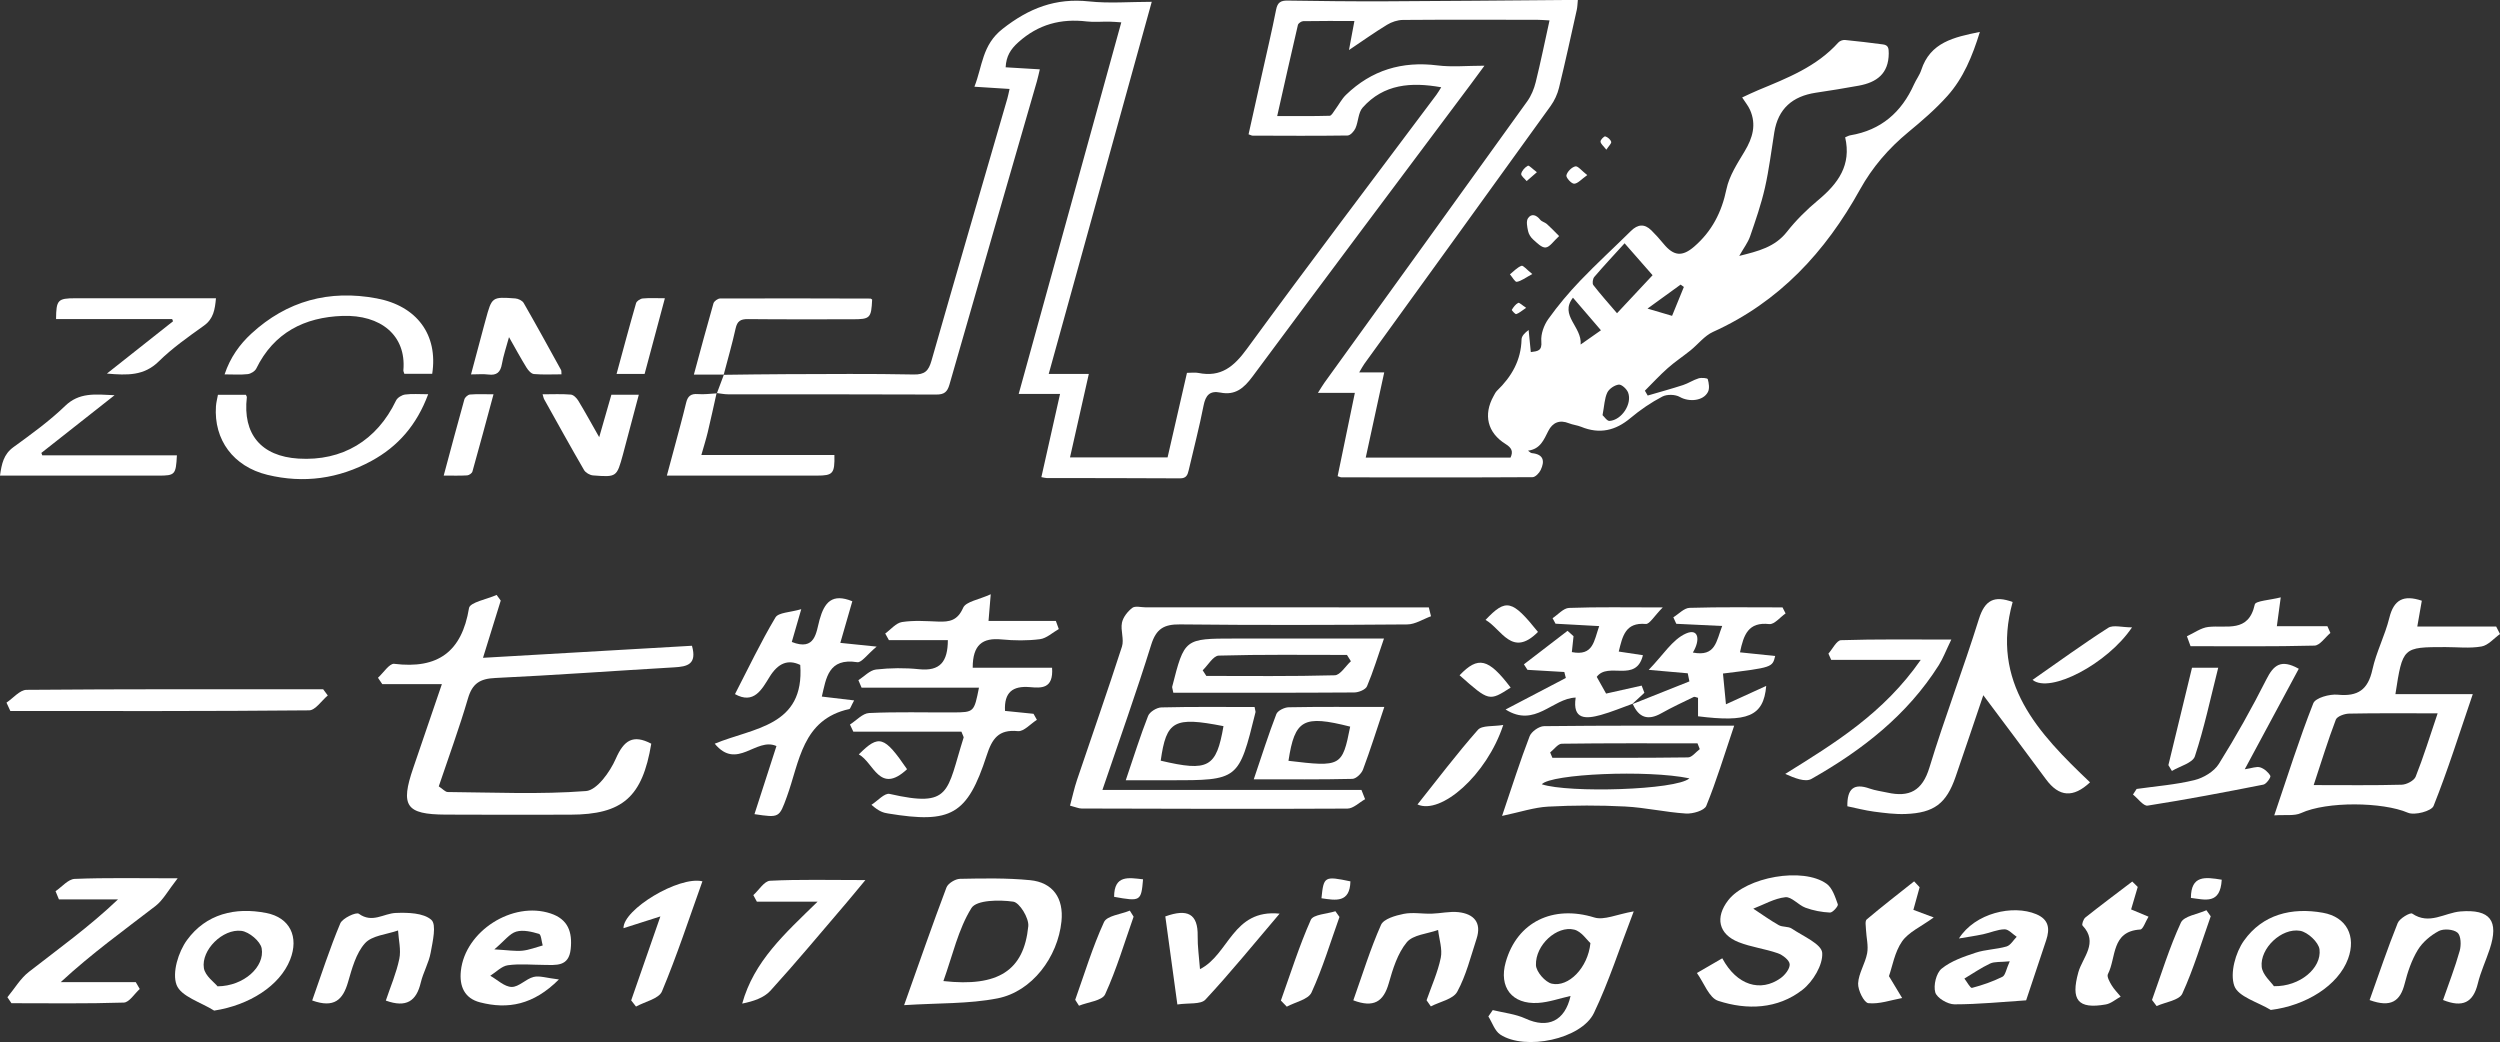 <?xml version="1.0" encoding="utf-8"?>
<!-- Generator: Adobe Illustrator 16.0.3, SVG Export Plug-In . SVG Version: 6.00 Build 0)  -->
<!DOCTYPE svg PUBLIC "-//W3C//DTD SVG 1.1//EN" "http://www.w3.org/Graphics/SVG/1.1/DTD/svg11.dtd">
<svg version="1.1" id="圖層_1" xmlns="http://www.w3.org/2000/svg" xmlns:xlink="http://www.w3.org/1999/xlink" x="0px" y="0px"
	 width="263.899px" height="110px" viewBox="330.145 161.922 263.899 110" enable-background="new 330.145 161.922 263.899 110"
	 xml:space="preserve">
<rect x="330.145" y="161.922" width="263.899" height="110" fill="#333333" stroke="none"/>
<g>
	<g>
		<path fill="#FFFFFF" d="M405.817,203.442c0.248-0.659,0.495-1.317,0.742-1.976l-0.023,0.021c2.175-0.023,4.35-0.063,6.526-0.068
			c4.507-0.011,9.015-0.059,13.521,0.034c1.192,0.024,1.583-0.388,1.887-1.448c2.64-9.235,5.335-18.456,8.011-27.682
			c0.083-0.285,0.135-0.578,0.234-1.011c-1.209-0.077-2.343-0.148-3.711-0.235c0.859-2.182,0.803-4.398,2.963-6.098
			c2.798-2.2,5.609-3.285,9.142-2.907c2.113,0.227,4.27,0.042,6.614,0.042c-3.634,13.123-7.229,26.108-10.876,39.283
			c1.5,0,2.791,0,4.233,0c-0.678,3.008-1.318,5.846-1.986,8.81c3.48,0,6.83,0,10.3,0c0.67-2.924,1.354-5.903,2.047-8.926
			c0.462,0,0.847-0.063,1.206,0.01c2.38,0.479,3.746-0.662,5.12-2.543c6.58-9.004,13.322-17.89,20.003-26.818
			c0.172-0.23,0.313-0.484,0.511-0.795c-3.172-0.565-6.067-0.352-8.292,2.143c-0.473,0.529-0.448,1.475-0.761,2.181
			c-0.145,0.326-0.543,0.763-0.832,0.767c-3.342,0.049-6.685,0.025-10.027,0.015c-0.104-0.001-0.209-0.066-0.426-0.14
			c0.472-2.115,0.944-4.23,1.415-6.347c0.505-2.271,1.043-4.536,1.494-6.818c0.149-0.756,0.487-0.962,1.209-0.951
			c3.415,0.051,6.831,0.091,10.246,0.078c6.344-0.025,12.687-0.091,19.029-0.139c0.41-0.003,0.82,0,1.366,0
			c-0.042,0.408-0.043,0.73-0.112,1.037c-0.612,2.747-1.21,5.498-1.877,8.231c-0.164,0.67-0.475,1.35-0.877,1.909
			c-6.539,9.082-13.103,18.145-19.658,27.213c-0.169,0.234-0.302,0.495-0.558,0.921c0.906,0,1.666,0,2.643,0
			c-0.67,3.086-1.301,5.992-1.951,8.992c5.151,0,10.202,0,15.284,0c0.313-0.669,0.103-1.045-0.524-1.435
			c-1.919-1.193-2.362-3.093-1.266-5.059c0.109-0.196,0.208-0.414,0.365-0.566c1.541-1.485,2.539-3.211,2.589-5.421
			c0.008-0.35,0.342-0.692,0.747-0.988c0.075,0.761,0.15,1.521,0.23,2.331c0.734-0.095,1.199-0.123,1.111-1.128
			c-0.067-0.769,0.272-1.71,0.734-2.358c1.021-1.432,2.165-2.79,3.382-4.062c1.725-1.8,3.57-3.484,5.344-5.239
			c0.724-0.716,1.43-0.777,2.155-0.063c0.453,0.447,0.881,0.924,1.285,1.416c1.076,1.312,1.981,1.388,3.244,0.293
			c1.86-1.614,2.892-3.614,3.396-6.05c0.292-1.411,1.162-2.734,1.924-4.007c0.843-1.41,1.258-2.809,0.565-4.37
			c-0.189-0.427-0.501-0.8-0.83-1.31c0.573-0.263,1.134-0.54,1.711-0.779c3.055-1.27,6.149-2.466,8.442-5.022
			c0.15-0.168,0.47-0.288,0.694-0.267c1.342,0.128,2.681,0.294,4.018,0.468c0.557,0.073,0.613,0.391,0.61,0.951
			c-0.012,2.152-1.283,3.057-3.16,3.404c-1.514,0.281-3.035,0.516-4.557,0.748c-2.433,0.371-3.958,1.675-4.362,4.166
			c-0.317,1.962-0.553,3.942-0.993,5.877c-0.396,1.735-0.982,3.433-1.565,5.118c-0.229,0.658-0.679,1.24-1.145,2.063
			c2.016-0.503,3.762-0.928,5.036-2.548c0.964-1.225,2.1-2.347,3.3-3.345c2.095-1.742,3.527-3.696,2.845-6.626
			c0.2-0.08,0.364-0.182,0.54-0.212c3.247-0.542,5.408-2.43,6.73-5.381c0.229-0.513,0.591-0.977,0.762-1.505
			c0.948-2.932,3.436-3.47,6.189-4.028c-0.79,2.563-1.743,4.876-3.431,6.761c-1.244,1.39-2.678,2.626-4.121,3.816
			c-2.085,1.721-3.798,3.704-5.113,6.076c-3.64,6.568-8.521,11.862-15.503,15.012c-0.902,0.407-1.577,1.307-2.378,1.952
			c-0.792,0.638-1.646,1.202-2.405,1.875c-0.844,0.748-1.61,1.582-2.411,2.38c0.1,0.17,0.199,0.341,0.298,0.512
			c1.245-0.366,2.498-0.707,3.732-1.107c0.563-0.184,1.073-0.536,1.639-0.707c0.304-0.092,0.936-0.034,0.969,0.084
			c0.121,0.426,0.206,0.984,0.021,1.348c-0.5,0.977-2.017,1.078-2.97,0.532c-0.481-0.276-1.356-0.299-1.846-0.041
			c-1.188,0.623-2.324,1.394-3.352,2.258c-1.593,1.342-3.271,1.729-5.213,0.935c-0.414-0.17-0.881-0.209-1.297-0.376
			c-0.985-0.398-1.723-0.076-2.171,0.805c-0.477,0.936-0.844,1.924-2.147,2.087c0.136,0.091,0.267,0.248,0.41,0.262
			c1.246,0.119,1.377,0.845,0.925,1.786c-0.155,0.324-0.562,0.749-0.855,0.751c-6.723,0.039-13.445,0.026-20.169,0.018
			c-0.104,0-0.208-0.061-0.407-0.122c0.598-2.889,1.193-5.77,1.818-8.796c-1.324,0-2.473,0-3.898,0
			c0.318-0.498,0.489-0.799,0.69-1.077c7.14-9.898,14.288-19.789,21.407-29.702c0.421-0.586,0.717-1.311,0.892-2.016
			c0.521-2.107,0.954-4.237,1.458-6.521c-0.507-0.025-0.896-0.063-1.286-0.063c-4.732-0.006-9.465-0.023-14.196,0.014
			c-0.56,0.005-1.181,0.214-1.663,0.507c-1.309,0.795-2.558,1.686-4.025,2.67c0.211-1.124,0.378-2.021,0.574-3.066
			c-1.898,0-3.653-0.014-5.407,0.018c-0.194,0.004-0.516,0.226-0.557,0.398c-0.733,3.131-1.432,6.271-2.187,9.619
			c1.973,0,3.756,0.021,5.538-0.03c0.203-0.006,0.407-0.417,0.587-0.657c0.384-0.516,0.684-1.114,1.138-1.554
			c2.7-2.61,5.916-3.575,9.651-3.106c1.537,0.193,3.118,0.032,4.964,0.032c-0.604,0.82-1.015,1.385-1.433,1.943
			c-7.691,10.284-15.404,20.552-23.05,30.869c-0.912,1.23-1.82,2.008-3.397,1.691c-1.115-0.224-1.558,0.29-1.771,1.376
			c-0.446,2.282-1.04,4.535-1.564,6.802c-0.116,0.504-0.246,0.882-0.918,0.877c-4.693-0.03-9.386-0.022-14.08-0.032
			c-0.142,0-0.284-0.047-0.559-0.096c0.653-2.907,1.296-5.771,1.971-8.78c-1.525,0-2.863,0-4.365,0
			c3.623-13.123,7.205-26.095,10.83-39.226c-0.495-0.031-0.883-0.071-1.271-0.076c-0.789-0.012-1.587,0.073-2.364-0.019
			c-2.742-0.323-5.121,0.299-7.232,2.195c-0.837,0.753-1.279,1.484-1.341,2.644c1.181,0.071,2.327,0.14,3.608,0.216
			c-0.118,0.488-0.197,0.879-0.307,1.26c-3.081,10.67-6.173,21.337-9.231,32.014c-0.226,0.786-0.555,1.058-1.388,1.054
			c-7.324-0.033-14.648-0.017-21.972-0.024c-0.407,0-0.814-0.089-1.222-0.136L405.817,203.442z M501.637,187.603
			c-1.151,1.266-2.202,2.386-3.2,3.553c-0.161,0.188-0.231,0.689-0.102,0.856c0.766,0.989,1.604,1.923,2.502,2.974
			c1.354-1.448,2.521-2.694,3.754-4.013C503.633,189.88,502.754,188.878,501.637,187.603z M499.309,205.746
			c0.173,0.15,0.474,0.629,0.74,0.609c1.286-0.092,2.411-1.812,1.957-2.998c-0.143-0.371-0.681-0.87-0.983-0.836
			c-0.444,0.051-1.022,0.441-1.215,0.844C499.515,203.984,499.501,204.736,499.309,205.746z M499.14,196.786
			c-1.046-1.218-1.983-2.31-2.954-3.441c-1.46,1.883,0.975,3.061,0.811,4.945C497.861,197.684,498.514,197.226,499.14,196.786z
			 M506.649,195.262c0.442-1.083,0.843-2.066,1.244-3.05c-0.114-0.082-0.228-0.164-0.343-0.247
			c-1.099,0.797-2.199,1.594-3.494,2.532C505.029,194.784,505.83,195.021,506.649,195.262z"/>
		<path fill="#FFFFFF" d="M375.343,203.537c-1.206,3.248-3.182,5.512-5.98,7.037c-3.465,1.888-7.159,2.404-10.994,1.471
			c-3.597-0.877-5.667-3.702-5.428-7.238c0.027-0.4,0.136-0.795,0.209-1.21c1.049,0,2.011,0,2.951,0
			c0.05,0.122,0.107,0.192,0.1,0.255c-0.451,3.896,1.51,6.233,5.44,6.479c4.629,0.289,8.283-1.904,10.308-6.127
			c0.146-0.305,0.612-0.589,0.962-0.636C373.639,203.47,374.389,203.537,375.343,203.537z"/>
		<path fill="#FFFFFF" d="M375.768,201.381c-1.025,0-1.984,0-2.942,0c-0.046-0.163-0.11-0.27-0.101-0.37
			c0.323-3.705-2.412-5.88-6.427-5.741c-4.006,0.138-7.242,1.762-9.101,5.557c-0.14,0.283-0.577,0.55-0.902,0.587
			c-0.764,0.086-1.544,0.027-2.443,0.027c0.601-1.797,1.59-3.162,2.823-4.299c3.763-3.469,8.228-4.661,13.229-3.724
			C374.163,194.216,376.403,197.272,375.768,201.381z"/>
		<path fill="#FFFFFF" d="M334.605,209.99c4.736,0,9.473,0,14.214,0c-0.107,2.046-0.198,2.139-1.957,2.139
			c-5.102,0-10.204,0-15.306,0c-0.442,0-0.884,0-1.411,0c0.177-1.245,0.377-2.25,1.418-3.006c1.88-1.366,3.785-2.739,5.45-4.346
			c1.496-1.442,3.136-1.236,5.226-1.136c-2.74,2.159-5.234,4.124-7.727,6.089C334.543,209.818,334.574,209.904,334.605,209.99z"/>
		<path fill="#FFFFFF" d="M348.318,195.602c-4.085,0-8.171,0-12.256,0c0.017-2.023,0.183-2.196,2.04-2.196
			c4.469-0.001,8.937-0.001,13.405-0.001c0.446,0,0.893,0,1.435,0c-0.11,1.192-0.254,2.169-1.28,2.901
			c-1.648,1.178-3.327,2.358-4.764,3.771c-1.546,1.519-3.292,1.47-5.468,1.28c2.457-1.942,4.719-3.732,6.982-5.522
			C348.38,195.757,348.349,195.68,348.318,195.602z"/>
		<path fill="#FFFFFF" d="M406.559,201.466c-1,0-2,0-3.169,0c0.715-2.635,1.366-5.087,2.068-7.524
			c0.065-0.227,0.46-0.512,0.704-0.512c5.286-0.021,10.571-0.005,15.856,0.009c0.064,0.001,0.127,0.065,0.19,0.102
			c-0.091,1.969-0.209,2.085-2.088,2.084c-3.674,0-7.348,0.021-11.021-0.019c-0.778-0.008-1.131,0.207-1.304,0.992
			c-0.362,1.643-0.833,3.261-1.259,4.89L406.559,201.466z"/>
		<path fill="#FFFFFF" d="M405.789,203.41c-0.309,1.375-0.603,2.753-0.931,4.123c-0.181,0.756-0.417,1.498-0.679,2.421
			c4.796,0,9.423,0,14.045,0c0.042,1.96-0.15,2.173-1.844,2.173c-4.805,0.002-9.609,0.001-14.415,0.002c-0.407,0-0.813,0-1.427,0
			c0.293-1.088,0.553-2.043,0.808-3c0.414-1.56,0.849-3.113,1.224-4.682c0.168-0.702,0.497-0.985,1.241-0.925
			c0.663,0.055,1.34-0.045,2.008-0.079C405.817,203.442,405.789,203.41,405.789,203.41z"/>
		<path fill="#FFFFFF" d="M387.42,203.544c1.06,0,2.026-0.05,2.982,0.031c0.283,0.023,0.618,0.364,0.788,0.646
			c0.716,1.182,1.38,2.397,2.206,3.851c0.471-1.645,0.875-3.05,1.286-4.484c0.938,0,1.831,0,2.895,0
			c-0.477,1.794-0.934,3.515-1.39,5.235c-0.096,0.362-0.188,0.727-0.288,1.088c-0.653,2.37-0.655,2.389-3.155,2.195
			c-0.336-0.025-0.784-0.285-0.95-0.57c-1.432-2.468-2.811-4.965-4.201-7.456C387.525,203.959,387.505,203.814,387.42,203.544z"/>
		<path fill="#FFFFFF" d="M383.875,197.509c-0.302,1.118-0.598,1.964-0.748,2.835c-0.15,0.868-0.542,1.228-1.432,1.113
			c-0.545-0.07-1.105-0.014-1.829-0.014c0.475-1.779,0.908-3.399,1.34-5.02c0.068-0.254,0.138-0.507,0.208-0.761
			c0.656-2.402,0.657-2.417,3.122-2.238c0.313,0.022,0.742,0.227,0.888,0.479c1.347,2.343,2.644,4.715,3.949,7.081
			c0.047,0.085,0.022,0.21,0.042,0.452c-0.994,0-1.958,0.053-2.911-0.031c-0.28-0.024-0.601-0.387-0.776-0.672
			C385.122,199.753,384.573,198.738,383.875,197.509z"/>
		<path fill="#FFFFFF" d="M376.983,212.123c0.748-2.782,1.446-5.419,2.182-8.045c0.061-0.216,0.375-0.493,0.589-0.511
			c0.773-0.062,1.554-0.024,2.486-0.024c-0.764,2.824-1.478,5.496-2.226,8.156c-0.051,0.18-0.357,0.393-0.556,0.404
			C378.681,212.151,377.9,212.123,376.983,212.123z"/>
		<path fill="#FFFFFF" d="M395.229,201.396c0.702-2.582,1.354-5.032,2.058-7.469c0.064-0.223,0.447-0.474,0.703-0.499
			c0.701-0.068,1.412-0.023,2.34-0.023c-0.736,2.747-1.435,5.356-2.141,7.991C397.213,201.396,396.323,201.396,395.229,201.396z"/>
		<path fill="#FFFFFF" d="M494.726,186.841c-0.598,0.54-0.981,1.163-1.422,1.206c-0.416,0.041-0.925-0.491-1.325-0.847
			c-0.249-0.221-0.465-0.563-0.532-0.886c-0.095-0.445-0.219-1.049-0.004-1.36c0.37-0.535,0.885-0.344,1.289,0.165
			c0.161,0.203,0.491,0.265,0.696,0.445C493.816,185.906,494.168,186.286,494.726,186.841z"/>
		<path fill="#FFFFFF" d="M497.694,180.406c-0.624,0.439-1.001,0.903-1.385,0.909c-0.289,0.005-0.872-0.647-0.815-0.886
			c0.092-0.389,0.56-0.859,0.946-0.946C496.708,179.424,497.109,179.95,497.694,180.406z"/>
		<path fill="#FFFFFF" d="M491.894,190.85c-0.738,0.396-1.165,0.74-1.637,0.822c-0.19,0.033-0.479-0.511-0.725-0.791
			c0.401-0.317,0.766-0.729,1.222-0.903C490.928,189.911,491.31,190.386,491.894,190.85z"/>
		<path fill="#FFFFFF" d="M492.378,180.1c-0.475,0.412-0.778,0.676-1.082,0.939c-0.207-0.261-0.616-0.562-0.573-0.771
			c0.067-0.331,0.394-0.681,0.704-0.854C491.543,179.351,491.923,179.76,492.378,180.1z"/>
		<path fill="#FFFFFF" d="M491.244,194.415c-0.473,0.317-0.736,0.563-1.046,0.664c-0.103,0.033-0.495-0.406-0.466-0.454
			c0.172-0.283,0.393-0.586,0.675-0.732C490.523,193.833,490.832,194.148,491.244,194.415z"/>
		<path fill="#FFFFFF" d="M499.709,177.725c-0.299-0.391-0.594-0.612-0.615-0.859c-0.016-0.179,0.383-0.581,0.502-0.547
			c0.254,0.071,0.55,0.329,0.625,0.574C500.271,177.055,499.969,177.325,499.709,177.725z"/>
	</g>
	<g>
		<path fill="#FFFFFF" d="M403.188,230.088c0.556,1.974-0.501,2.198-1.862,2.278c-6.301,0.366-12.597,0.828-18.901,1.124
			c-1.604,0.074-2.416,0.569-2.878,2.148c-0.914,3.126-2.042,6.189-3.086,9.292c0.428,0.28,0.686,0.596,0.947,0.598
			c4.868,0.042,9.754,0.268,14.594-0.103c1.156-0.089,2.537-2.023,3.141-3.404c0.868-1.984,1.839-2.595,3.75-1.596
			c-0.934,5.642-3.03,7.481-8.538,7.494c-4.395,0.009-8.79,0.019-13.184-0.007c-4.182-0.022-4.78-0.916-3.399-4.938
			c0.98-2.854,1.95-5.711,3.017-8.834c-2.278,0-4.285,0-6.291,0c-0.152-0.226-0.303-0.45-0.455-0.674
			c0.575-0.517,1.212-1.532,1.715-1.471c4.59,0.567,7.134-1.25,7.897-5.888c0.1-0.605,1.901-0.931,2.915-1.384
			c0.145,0.197,0.289,0.396,0.433,0.596c-0.578,1.865-1.155,3.729-1.872,6.041C388.68,230.927,395.94,230.507,403.188,230.088z"/>
		<path fill="#FFFFFF" d="M431.632,239.157c-3.792,0-7.601,0-11.41,0c-0.118-0.25-0.237-0.502-0.355-0.752
			c0.672-0.425,1.329-1.183,2.019-1.216c2.951-0.137,5.911-0.05,8.868-0.064c2.216-0.011,2.216-0.024,2.731-2.614
			c-4.161,0-8.277,0-12.392,0c-0.112-0.265-0.225-0.528-0.337-0.792c0.619-0.392,1.208-1.049,1.863-1.124
			c1.499-0.17,3.043-0.186,4.546-0.03c2.213,0.229,3.027-0.784,3.036-3.072c-2.134,0-4.179,0-6.224,0
			c-0.13-0.231-0.259-0.464-0.388-0.696c0.588-0.424,1.134-1.113,1.772-1.213c1.249-0.193,2.55-0.096,3.827-0.048
			c1.193,0.045,2.034-0.107,2.625-1.454c0.291-0.661,1.654-0.852,2.914-1.431c-0.108,1.293-0.158,1.896-0.234,2.819
			c2.436,0,4.773,0,7.109,0c0.103,0.284,0.205,0.569,0.308,0.854c-0.66,0.372-1.29,0.979-1.986,1.069
			c-1.336,0.172-2.72,0.153-4.067,0.025c-1.991-0.189-3.036,0.552-3.034,2.987c2.771,0,5.565,0,8.378,0
			c0.164,2.275-1.17,2.147-2.348,2.048c-1.795-0.148-2.724,0.53-2.62,2.511c0.993,0.101,2.002,0.202,3.01,0.305
			c0.119,0.213,0.238,0.425,0.356,0.637c-0.671,0.423-1.385,1.256-2.007,1.193c-2.053-0.207-2.724,0.816-3.291,2.558
			c-2.044,6.284-3.75,7.231-10.414,6.134c-0.467-0.076-0.928-0.183-1.753-0.916c0.644-0.407,1.391-1.27,1.915-1.15
			c6.539,1.49,5.998-0.202,7.815-5.947C431.885,239.72,431.817,239.636,431.632,239.157z"/>
		<path fill="#FFFFFF" d="M474.244,246.286c-0.622,0.345-1.241,0.987-1.864,0.991c-9.354,0.049-18.708,0.019-28.062-0.008
			c-0.305-0.001-0.609-0.146-1.221-0.304c0.253-0.944,0.445-1.844,0.736-2.709c1.581-4.693,3.225-9.367,4.745-14.079
			c0.246-0.76-0.165-1.713,0-2.521c0.12-0.585,0.603-1.193,1.092-1.568c0.305-0.233,0.927-0.056,1.407-0.056
			c9.194,0.001,18.389,0.003,27.583,0.005c0.771,0,1.539,0,2.31,0c0.077,0.312,0.154,0.624,0.232,0.937
			c-0.835,0.302-1.668,0.857-2.506,0.863c-7.995,0.064-15.991,0.083-23.985-0.003c-1.704-0.018-2.522,0.463-3.049,2.159
			c-1.559,5.013-3.33,9.96-5.146,15.314c9.373,0,18.358,0,27.343,0C473.988,245.634,474.115,245.96,474.244,246.286z"/>
		<path fill="#FFFFFF" d="M570.213,247.992c1.425-4.198,2.639-8.067,4.122-11.83c0.226-0.575,1.722-0.993,2.573-0.908
			c2.143,0.213,3.204-0.531,3.668-2.654c0.408-1.857,1.328-3.601,1.784-5.452c0.471-1.916,1.484-2.468,3.43-1.815
			c-0.14,0.8-0.284,1.621-0.478,2.729c2.843,0,5.585,0,8.329,0c0.134,0.263,0.269,0.525,0.402,0.788
			c-0.646,0.459-1.243,1.191-1.947,1.314c-1.239,0.218-2.544,0.064-3.821,0.064c-4.503,0.003-4.503,0.003-5.271,4.965
			c2.619,0,5.204,0,8.166,0c-1.428,4.188-2.64,8.053-4.139,11.805c-0.217,0.546-2,1.021-2.709,0.716
			c-2.669-1.145-8.561-1.215-11.282,0.037C572.331,248.076,571.395,247.908,570.213,247.992z M587.461,237.221
			c-3.479,0-6.416-0.029-9.351,0.03c-0.485,0.009-1.263,0.289-1.396,0.638c-0.827,2.172-1.509,4.398-2.338,6.906
			c3.424,0,6.359,0.042,9.292-0.039c0.514-0.014,1.305-0.425,1.473-0.848C585.955,241.869,586.601,239.762,587.461,237.221z"/>
		<path fill="#FFFFFF" d="M513.203,238.526c-1.048,3.102-1.871,5.834-2.945,8.465c-0.203,0.495-1.423,0.852-2.144,0.807
			c-2.149-0.134-4.276-0.632-6.425-0.742c-2.702-0.138-5.422-0.134-8.123,0.012c-1.478,0.079-2.933,0.575-4.863,0.981
			c1.08-3.183,1.915-5.826,2.908-8.407c0.189-0.494,0.994-1.062,1.521-1.068C499.656,238.5,506.181,238.526,513.203,238.526z
			 M493.779,241.351c0.078,0.188,0.156,0.376,0.235,0.563c4.772,0,9.547,0.023,14.319-0.04c0.417-0.005,0.827-0.569,1.239-0.875
			c-0.08-0.204-0.159-0.408-0.239-0.611c-4.773,0-9.549-0.025-14.322,0.041C494.596,240.433,494.189,241.03,493.779,241.351z
			 M508.48,244.084c-4.431-0.923-14.61-0.474-15.584,0.626C495.724,245.651,507.094,245.326,508.48,244.084z"/>
		<path fill="#FFFFFF" d="M539.501,235.309c-0.926,2.732-1.91,5.674-2.922,8.605c-0.974,2.826-2.266,3.818-5.285,3.933
			c-1.11,0.042-2.233-0.106-3.34-0.251c-0.937-0.124-1.857-0.369-2.803-0.564c-0.031-1.86,0.688-2.463,2.354-1.871
			c0.598,0.212,1.244,0.288,1.868,0.427c2.311,0.514,3.688-0.17,4.441-2.642c1.603-5.269,3.582-10.422,5.223-15.68
			c0.629-2.011,1.624-2.507,3.562-1.796c-2.369,8.526,2.728,13.866,8.169,19.034c-1.774,1.658-3.266,1.558-4.65-0.321
			C543.957,241.245,541.759,238.334,539.501,235.309z"/>
		<path fill="#FFFFFF" d="M414.725,226.226c-0.438,1.52-0.717,2.486-0.999,3.462c2.504,0.991,2.568-1.036,2.928-2.333
			c0.515-1.858,1.329-2.833,3.461-1.965c-0.41,1.42-0.82,2.842-1.267,4.394c1.117,0.114,2.049,0.21,3.836,0.393
			c-1.004,0.837-1.6,1.716-2.046,1.646c-3.067-0.479-3.282,1.698-3.741,3.629c1.064,0.127,2.123,0.251,3.41,0.404
			c-0.355,0.656-0.407,0.888-0.504,0.909c-4.997,1.102-5.252,5.581-6.6,9.269c-0.808,2.212-0.78,2.223-3.417,1.83
			c0.781-2.42,1.553-4.812,2.321-7.189c-2.155-0.969-4.163,2.606-6.516-0.249c4.09-1.695,9.497-1.804,9.028-8.313
			c-1.296-0.624-2.342-0.191-3.24,1.263c-0.819,1.327-1.655,2.926-3.65,1.817c1.407-2.725,2.717-5.48,4.271-8.092
			C412.318,226.566,413.55,226.575,414.725,226.226z"/>
		<path fill="#FFFFFF" d="M425.583,268.025c1.616-4.542,2.989-8.501,4.469-12.419c0.165-0.438,0.932-0.904,1.429-0.915
			c2.463-0.049,4.943-0.097,7.39,0.14c2.428,0.234,3.572,1.917,3.322,4.354c-0.386,3.768-3.099,7.405-6.742,8.122
			C432.404,267.906,429.216,267.791,425.583,268.025z M429.729,265.483c5.792,0.644,8.5-1.109,8.962-5.792
			c0.084-0.851-0.917-2.493-1.587-2.59c-1.468-0.21-3.878-0.184-4.414,0.675C431.299,260.008,430.711,262.743,429.729,265.483z"/>
		<path fill="#FFFFFF" d="M511.948,263.079c1.541,2.874,4.05,3.594,6.152,2.1c0.467-0.33,0.999-1.004,0.963-1.479
			c-0.031-0.427-0.741-0.976-1.261-1.157c-1.35-0.471-2.811-0.643-4.134-1.168c-2.119-0.842-2.497-2.611-1.091-4.425
			c1.902-2.454,7.879-3.53,10.382-1.737c0.612,0.438,0.909,1.394,1.187,2.17c0.066,0.185-0.545,0.88-0.823,0.869
			c-0.871-0.04-1.768-0.21-2.587-0.51c-0.757-0.276-1.47-1.18-2.127-1.11c-1.159,0.124-2.262,0.777-3.388,1.208
			c0.893,0.588,1.762,1.217,2.689,1.741c0.399,0.226,1.003,0.112,1.373,0.363c1.177,0.794,3.146,1.626,3.214,2.559
			c0.091,1.273-0.979,3.045-2.09,3.909c-2.622,2.038-5.848,2.152-8.893,1.157c-0.965-0.315-1.508-1.921-2.243-2.936
			C510.163,264.115,511.055,263.597,511.948,263.079z"/>
		<path fill="#FFFFFF" d="M502.601,258.126c-1.521,3.953-2.632,7.451-4.202,10.729c-1.323,2.762-7.273,3.998-9.889,2.271
			c-0.583-0.387-0.845-1.26-1.254-1.909c0.154-0.224,0.309-0.448,0.463-0.671c1.161,0.289,2.4,0.408,3.469,0.901
			c2.335,1.076,4.148,0.273,4.746-2.394c-1.172,0.263-2.289,0.666-3.428,0.736c-2.764,0.173-4.166-1.665-3.417-4.308
			c1.205-4.255,5.003-6.052,9.346-4.712C499.469,259.091,500.802,258.438,502.601,258.126z M498.03,261.476
			c-0.371-0.325-0.952-1.236-1.712-1.423c-1.829-0.449-4.108,1.617-4.039,3.746c0.022,0.699,0.981,1.807,1.682,1.962
			C495.704,266.147,497.764,264.109,498.03,261.476z"/>
		<path fill="#FFFFFF" d="M502.412,236.266c2.021-0.806,4.044-1.61,6.066-2.417c-0.059-0.284-0.116-0.569-0.175-0.854
			c-1.12-0.099-2.24-0.197-4.123-0.363c1.52-1.553,2.502-3.209,3.936-3.837c1.375-0.602,1.51,0.735,0.725,2.009
			c2.417,0.474,2.475-1.215,3.097-2.804c-1.767-0.084-3.305-0.157-4.844-0.23c-0.104-0.229-0.209-0.457-0.313-0.686
			c0.572-0.35,1.136-0.981,1.718-0.998c3.268-0.098,6.539-0.048,9.809-0.048c0.108,0.213,0.216,0.426,0.324,0.638
			c-0.576,0.397-1.195,1.183-1.721,1.124c-2.216-0.248-2.706,1.12-3.093,2.982c1.271,0.132,2.486,0.258,3.714,0.386
			c-0.295,1.208-0.295,1.208-5.51,1.852c0.09,0.925,0.18,1.853,0.314,3.247c1.388-0.635,2.672-1.221,4.251-1.942
			c-0.275,3.267-2.029,3.853-7.198,3.208c0-0.64,0-1.301,0-1.949c-0.194-0.045-0.357-0.138-0.45-0.093
			c-1.149,0.559-2.312,1.096-3.424,1.724c-1.42,0.803-2.39,0.456-3.024-1.006L502.412,236.266z"/>
		<path fill="#FFFFFF" d="M502.491,236.207c-1.122,0.4-2.226,0.871-3.372,1.188c-1.559,0.428-3.009,0.523-2.646-1.838
			c-2.46,0.082-4.295,3.226-7.399,1.259c2.383-1.247,4.371-2.288,6.36-3.329c-0.053-0.211-0.106-0.42-0.16-0.63
			c-1.297-0.075-2.593-0.15-3.889-0.227c-0.126-0.194-0.251-0.389-0.376-0.582c1.535-1.179,3.07-2.358,4.606-3.537
			c0.211,0.188,0.422,0.378,0.632,0.567c-0.058,0.542-0.116,1.086-0.179,1.679c2.278,0.442,2.332-1.186,2.888-2.745
			c-1.673-0.092-3.142-0.172-4.609-0.252c-0.105-0.194-0.209-0.391-0.313-0.584c0.58-0.378,1.149-1.062,1.742-1.083
			c3.027-0.111,6.06-0.051,9.887-0.051c-0.91,0.919-1.39,1.779-1.79,1.745c-2.156-0.188-2.454,1.285-2.854,2.913
			c0.796,0.119,1.554,0.233,2.553,0.383c-0.722,2.968-3.674,0.654-4.876,2.288c0.334,0.596,0.687,1.226,0.988,1.764
			c1.276-0.286,2.516-0.563,3.755-0.841c0.096,0.253,0.19,0.505,0.287,0.758c-0.435,0.402-0.868,0.806-1.308,1.211
			C502.412,236.266,502.491,236.207,502.491,236.207z"/>
		<path fill="#FFFFFF" d="M330.927,267.189c0.749-0.904,1.367-1.976,2.271-2.68c3.123-2.434,6.348-4.74,9.403-7.646
			c-2.079,0-4.158,0-6.236,0c-0.12-0.289-0.239-0.577-0.357-0.866c0.672-0.454,1.331-1.271,2.021-1.299
			c3.338-0.137,6.685-0.063,10.87-0.063c-1.026,1.308-1.539,2.306-2.342,2.925c-3.328,2.567-6.744,5.021-10.003,8.035
			c2.641,0,5.282,0,7.923,0c0.14,0.241,0.28,0.482,0.419,0.725c-0.56,0.5-1.105,1.415-1.681,1.434
			c-3.95,0.128-7.907,0.066-11.862,0.066C331.21,267.611,331.068,267.4,330.927,267.189z"/>
		<path fill="#FFFFFF" d="M454.001,235.048c-0.095-0.482-0.138-0.565-0.121-0.633c1.296-5.084,1.297-5.085,6.564-5.088
			c5.091-0.002,10.182,0,15.792,0c-0.646,1.872-1.134,3.49-1.791,5.038c-0.149,0.354-0.878,0.649-1.342,0.653
			C466.739,235.061,460.374,235.048,454.001,235.048z M457.1,232.677c0.127,0.198,0.256,0.397,0.384,0.596
			c4.52,0,9.041,0.056,13.558-0.068c0.58-0.016,1.137-0.966,1.704-1.483c-0.138-0.223-0.276-0.443-0.415-0.665
			c-4.514,0-9.028-0.059-13.537,0.071C458.216,231.146,457.664,232.137,457.1,232.677z"/>
		<path fill="#FFFFFF" d="M330.829,236.091c0.706-0.47,1.408-1.342,2.117-1.349c10.437-0.089,20.875-0.061,31.313-0.061
			c0.162,0.219,0.325,0.437,0.487,0.655c-0.657,0.548-1.309,1.566-1.97,1.571c-10.512,0.101-21.025,0.07-31.538,0.07
			C331.101,236.683,330.965,236.387,330.829,236.091z"/>
		<path fill="#FFFFFF" d="M352.751,268.601c-1.389-0.88-3.503-1.486-3.968-2.716c-0.486-1.288,0.189-3.482,1.104-4.734
			c2.006-2.748,5.073-3.5,8.368-2.854c2.499,0.489,3.464,2.523,2.518,4.923C359.677,265.997,356.442,268.032,352.751,268.601z
			 M353.111,266.039c2.786-0.025,4.999-2.072,4.657-4.006c-0.132-0.748-1.327-1.747-2.135-1.849
			c-1.982-0.246-4.262,2.031-3.967,3.926C351.795,264.941,352.79,265.636,353.111,266.039z"/>
		<path fill="#FFFFFF" d="M569.85,268.532c-1.351-0.826-3.449-1.389-3.855-2.548c-0.47-1.335,0.123-3.503,1.02-4.765
			c1.972-2.774,5.041-3.537,8.336-2.947c2.507,0.447,3.532,2.474,2.654,4.862C576.972,265.947,573.567,268.074,569.85,268.532z
			 M570.179,266.024c2.761,0.052,5.05-1.927,4.813-3.883c-0.092-0.756-1.245-1.827-2.049-1.964c-1.959-0.334-4.26,1.861-4.053,3.813
			C568.981,264.829,569.882,265.583,570.179,266.024z"/>
		<path fill="#FFFFFF" d="M536.93,260.987c1.704-2.693,5.7-3.598,8.164-2.562c1.348,0.566,1.442,1.549,1.046,2.744
			c-0.698,2.103-1.401,4.203-2.117,6.348c-2.434,0.157-5.004,0.423-7.572,0.422c-0.709,0-1.852-0.674-2.02-1.26
			c-0.211-0.741,0.102-2.042,0.671-2.506c0.997-0.81,2.33-1.266,3.584-1.681c1.049-0.348,2.207-0.351,3.271-0.661
			c0.421-0.123,0.717-0.669,1.07-1.021c-0.428-0.281-0.856-0.796-1.278-0.791c-0.759,0.013-1.507,0.364-2.269,0.523
			C538.637,260.72,537.781,260.841,536.93,260.987z M542.293,263.397c-0.994,0.099-1.602,0.017-2.068,0.234
			c-0.946,0.443-1.817,1.049-2.72,1.587c0.271,0.346,0.632,1.03,0.8,0.986c1.101-0.289,2.193-0.666,3.211-1.171
			C541.835,264.875,541.915,264.235,542.293,263.397z"/>
		<path fill="#FFFFFF" d="M389.142,265.312c-2.686,2.689-5.378,3.179-8.328,2.417c-1.63-0.422-2.196-1.682-2.019-3.329
			c0.45-4.182,5.446-7.386,9.469-6.055c1.849,0.61,2.313,1.963,2.123,3.761c-0.2,1.89-1.547,1.676-2.816,1.671
			c-1.275-0.005-2.567-0.139-3.817,0.036c-0.657,0.091-1.239,0.723-1.856,1.109c0.752,0.424,1.499,1.169,2.257,1.181
			c0.763,0.013,1.5-0.852,2.318-1.056C387.104,264.891,387.84,265.161,389.142,265.312z M382.327,262.138
			c1.458,0.081,2.221,0.213,2.963,0.138c0.726-0.074,1.429-0.359,2.143-0.552c-0.125-0.427-0.159-1.152-0.39-1.222
			c-0.77-0.229-1.677-0.45-2.404-0.239C383.95,260.462,383.421,261.211,382.327,262.138z"/>
		<path fill="#FFFFFF" d="M473,267.517c0.983-2.767,1.799-5.437,2.925-7.968c0.28-0.63,1.529-0.985,2.394-1.159
			c0.945-0.189,1.964,0.007,2.949-0.02c0.947-0.026,1.909-0.264,2.835-0.16c1.628,0.184,2.466,1.101,1.905,2.814
			c-0.619,1.891-1.099,3.869-2.041,5.59c-0.431,0.786-1.825,1.045-2.783,1.543c-0.15-0.216-0.302-0.432-0.452-0.647
			c0.519-1.49,1.184-2.951,1.5-4.484c0.188-0.92-0.171-1.953-0.282-2.937c-1.133,0.409-2.648,0.502-3.307,1.301
			c-0.968,1.172-1.471,2.808-1.9,4.323C476.191,267.664,475.156,268.332,473,267.517z"/>
		<path fill="#FFFFFF" d="M363.1,267.531c0.986-2.776,1.857-5.503,2.963-8.131c0.233-0.553,1.674-1.229,1.962-1.022
			c1.428,1.029,2.612-0.035,3.895-0.085c1.282-0.051,2.922-0.011,3.756,0.726c0.568,0.501,0.143,2.29-0.069,3.463
			c-0.196,1.083-0.791,2.09-1.047,3.169c-0.461,1.94-1.512,2.681-3.688,1.893c0.487-1.453,1.111-2.897,1.424-4.405
			c0.197-0.948-0.073-1.994-0.133-2.997c-1.194,0.424-2.75,0.524-3.492,1.353c-0.95,1.06-1.372,2.671-1.791,4.111
			C366.342,267.453,365.428,268.369,363.1,267.531z"/>
		<path fill="#FFFFFF" d="M580.279,267.49c0.991-2.772,1.9-5.485,2.967-8.133c0.196-0.487,1.322-1.139,1.529-0.997
			c1.808,1.234,3.421-0.092,5.103-0.227c3.124-0.25,4.077,0.969,3.076,3.991c-0.401,1.213-0.953,2.386-1.252,3.62
			c-0.488,2.019-1.604,2.569-3.671,1.739c0.604-1.741,1.269-3.442,1.759-5.191c0.168-0.6,0.14-1.594-0.229-1.915
			c-0.419-0.365-1.46-0.448-1.979-0.174c-0.861,0.455-1.714,1.173-2.216,1.996c-0.652,1.073-1.075,2.328-1.385,3.559
			C583.516,267.609,582.54,268.311,580.279,267.49z"/>
		<path fill="#FFFFFF" d="M536.124,229.433c-0.585,1.211-0.88,2.005-1.321,2.705c-3.332,5.279-8.109,8.984-13.444,12.006
			c-0.653,0.37-1.773-0.086-2.767-0.527c5.251-3.265,10.389-6.404,14.308-12.041c-3.516,0-6.485,0-9.455,0
			c-0.098-0.22-0.195-0.44-0.293-0.66c0.442-0.494,0.872-1.402,1.33-1.417C528.198,229.382,531.917,229.433,536.124,229.433z"/>
		<path fill="#FFFFFF" d="M462.578,236.555c0.071,0.394,0.114,0.479,0.097,0.549c-1.776,7.184-1.777,7.184-9.094,7.184
			c-1.415,0-2.83,0-4.602,0c0.845-2.485,1.525-4.671,2.359-6.796c0.168-0.429,0.913-0.884,1.403-0.896
			C455.993,236.516,459.249,236.555,462.578,236.555z M459.296,238.573c-5.23-1.022-6.029-0.584-6.627,3.646
			C457.712,243.404,458.538,242.948,459.296,238.573z"/>
		<path fill="#FFFFFF" d="M462.492,244.185c0.872-2.572,1.559-4.752,2.382-6.881c0.141-0.366,0.853-0.714,1.308-0.723
			c3.253-0.062,6.509-0.032,10.089-0.032c-0.81,2.419-1.473,4.535-2.249,6.608c-0.158,0.424-0.73,0.973-1.125,0.983
			C469.578,244.218,466.257,244.185,462.492,244.185z M466.155,242.233c5.557,0.668,5.682,0.597,6.515-3.608
			C467.732,237.376,466.825,237.86,466.155,242.233z"/>
		<path fill="#FFFFFF" d="M555.686,245.203c2.036-0.291,4.105-0.444,6.094-0.931c0.959-0.234,2.075-0.899,2.582-1.707
			c1.814-2.899,3.488-5.897,5.032-8.95c0.75-1.482,1.529-2.151,3.409-1.098c-1.841,3.425-3.693,6.872-5.703,10.609
			c0.759-0.112,1.243-0.322,1.625-0.203c0.426,0.133,0.864,0.508,1.078,0.897c0.079,0.144-0.419,0.862-0.73,0.925
			c-4.063,0.802-8.132,1.578-12.224,2.218c-0.444,0.069-1.027-0.759-1.547-1.17C555.43,245.597,555.559,245.401,555.686,245.203z"/>
		<path fill="#FFFFFF" d="M416.448,257.103c-2.545,0-4.477,0-6.408,0c-0.125-0.23-0.25-0.462-0.373-0.692
			c0.587-0.529,1.153-1.486,1.766-1.517c3.083-0.156,6.179-0.072,10.062-0.072c-0.997,1.198-1.541,1.868-2.103,2.523
			c-2.625,3.064-5.204,6.171-7.918,9.153c-0.695,0.764-1.827,1.13-2.983,1.362C409.739,263.384,412.942,260.523,416.448,257.103z"/>
		<path fill="#FFFFFF" d="M454.427,267.954c-0.467-3.412-0.872-6.372-1.272-9.295c2.343-0.841,3.456-0.291,3.416,2.072
			c-0.018,1.091,0.146,2.187,0.244,3.494c3.075-1.546,3.445-6.362,8.406-5.859c-2.796,3.284-5.219,6.271-7.835,9.077
			C456.893,267.972,455.625,267.774,454.427,267.954z"/>
		<path fill="#FFFFFF" d="M396.772,267.522c0.979-2.814,1.958-5.628,3.083-8.863c-1.564,0.5-2.72,0.869-3.894,1.243
			c-0.049-1.975,5.839-5.531,8.331-4.95c-1.398,3.898-2.682,7.825-4.271,11.623c-0.326,0.778-1.797,1.079-2.739,1.6
			C397.111,267.956,396.942,267.74,396.772,267.522z"/>
		<path fill="#FFFFFF" d="M532.779,255.58c-0.21,0.762-0.422,1.523-0.659,2.386c0.547,0.203,1.044,0.389,2.149,0.801
			c-1.344,0.977-2.652,1.541-3.344,2.533c-0.786,1.131-1.022,2.645-1.383,3.664c0.576,0.956,0.984,1.632,1.392,2.309
			c-1.191,0.219-2.407,0.663-3.565,0.544c-0.454-0.047-1.116-1.374-1.082-2.089c0.053-1.072,0.754-2.099,0.954-3.186
			c0.146-0.794-0.086-1.653-0.124-2.483c-0.016-0.368-0.117-0.918,0.076-1.081c1.635-1.38,3.329-2.691,5.006-4.022
			C532.393,255.163,532.586,255.371,532.779,255.58z"/>
		<path fill="#FFFFFF" d="M555.804,255.547c-0.22,0.745-0.438,1.489-0.699,2.373c0.585,0.243,1.124,0.469,1.837,0.767
			c-0.326,0.529-0.575,1.337-0.872,1.355c-3.087,0.185-2.521,2.984-3.414,4.703c-0.134,0.259,0.174,0.815,0.386,1.17
			c0.262,0.438,0.636,0.809,0.961,1.208c-0.521,0.285-1.013,0.729-1.567,0.827c-2.97,0.524-3.712-0.477-2.901-3.399
			c0.437-1.568,2.164-3.114,0.44-4.93c-0.1-0.104,0.093-0.684,0.302-0.85c1.628-1.291,3.293-2.536,4.948-3.795
			C555.416,255.167,555.61,255.357,555.804,255.547z"/>
		<path fill="#FFFFFF" d="M560.995,229.084c0.755-0.342,1.485-0.895,2.268-0.982c1.926-0.216,4.232,0.66,4.896-2.373
			c0.085-0.384,1.595-0.457,2.74-0.75c-0.163,1.208-0.265,1.959-0.411,3.047c1.806,0,3.57,0,5.336,0
			c0.105,0.236,0.211,0.474,0.318,0.711c-0.56,0.465-1.108,1.32-1.68,1.336c-4.359,0.112-8.722,0.062-13.084,0.062
			C561.25,229.784,561.123,229.435,560.995,229.084z"/>
		<path fill="#FFFFFF" d="M563.509,258.644c-0.969,2.737-1.799,5.537-3,8.168c-0.32,0.703-1.777,0.887-2.713,1.31
			c-0.162-0.215-0.324-0.431-0.486-0.646c0.985-2.734,1.834-5.531,3.048-8.159c0.324-0.703,1.767-0.889,2.695-1.312
			C563.205,258.218,563.357,258.43,563.509,258.644z"/>
		<path fill="#FFFFFF" d="M471.539,258.716c-0.955,2.67-1.772,5.402-2.949,7.97c-0.341,0.743-1.714,1.013-2.612,1.499
			c-0.208-0.214-0.416-0.429-0.624-0.644c1.022-2.853,1.93-5.758,3.159-8.519c0.256-0.575,1.7-0.622,2.597-0.911
			C471.253,258.313,471.396,258.514,471.539,258.716z"/>
		<path fill="#FFFFFF" d="M443.644,267.461c0.981-2.749,1.826-5.561,3.039-8.203c0.311-0.677,1.785-0.821,2.725-1.211
			c0.133,0.213,0.267,0.427,0.4,0.639c-0.969,2.747-1.799,5.556-3.005,8.194c-0.311,0.68-1.809,0.818-2.76,1.206
			C443.909,267.878,443.776,267.669,443.644,267.461z"/>
		<path fill="#FFFFFF" d="M561.532,232.41c0.867,0,1.626,0,2.767,0c-0.827,3.271-1.478,6.362-2.462,9.345
			c-0.232,0.706-1.588,1.043-2.426,1.55c-0.124-0.205-0.249-0.411-0.372-0.616C559.855,239.324,560.67,235.961,561.532,232.41z"/>
		<path fill="#FFFFFF" d="M488.828,238.448c-1.741,5.304-6.585,9.511-9.054,8.392c2.088-2.619,4.133-5.331,6.373-7.871
			C486.589,238.467,487.779,238.627,488.828,238.448z"/>
		<path fill="#FFFFFF" d="M544.699,233.69c2.772-1.932,5.327-3.794,7.986-5.494c0.526-0.337,1.452-0.049,2.515-0.049
			C552.604,232.004,546.535,235.171,544.699,233.69z"/>
		<path fill="#FFFFFF" d="M492.493,228.629c-2.748,2.76-3.83-0.3-5.536-1.271C489.131,225.076,489.752,225.22,492.493,228.629z"/>
		<path fill="#FFFFFF" d="M425.893,243.119c-2.913,2.715-3.504-0.711-5.093-1.563C422.933,239.43,423.481,239.603,425.893,243.119z"
			/>
		<path fill="#FFFFFF" d="M489.61,234.504c-2.274,1.46-2.274,1.46-5.393-1.3C486.178,231.151,487.262,231.405,489.61,234.504z"/>
		<path fill="#FFFFFF" d="M472.695,254.958c-0.059,2.299-1.552,2.005-3.058,1.784C469.875,254.426,469.943,254.386,472.695,254.958z
			"/>
		<path fill="#FFFFFF" d="M564.67,254.784c-0.148,2.645-1.749,2.107-3.255,1.922C561.429,254.288,562.92,254.497,564.67,254.784z"/>
		<path fill="#FFFFFF" d="M447.75,256.591c0.004-2.347,1.551-2.016,3.055-1.849C450.608,257.058,450.544,257.096,447.75,256.591z"/>
	</g>
</g>
</svg>
